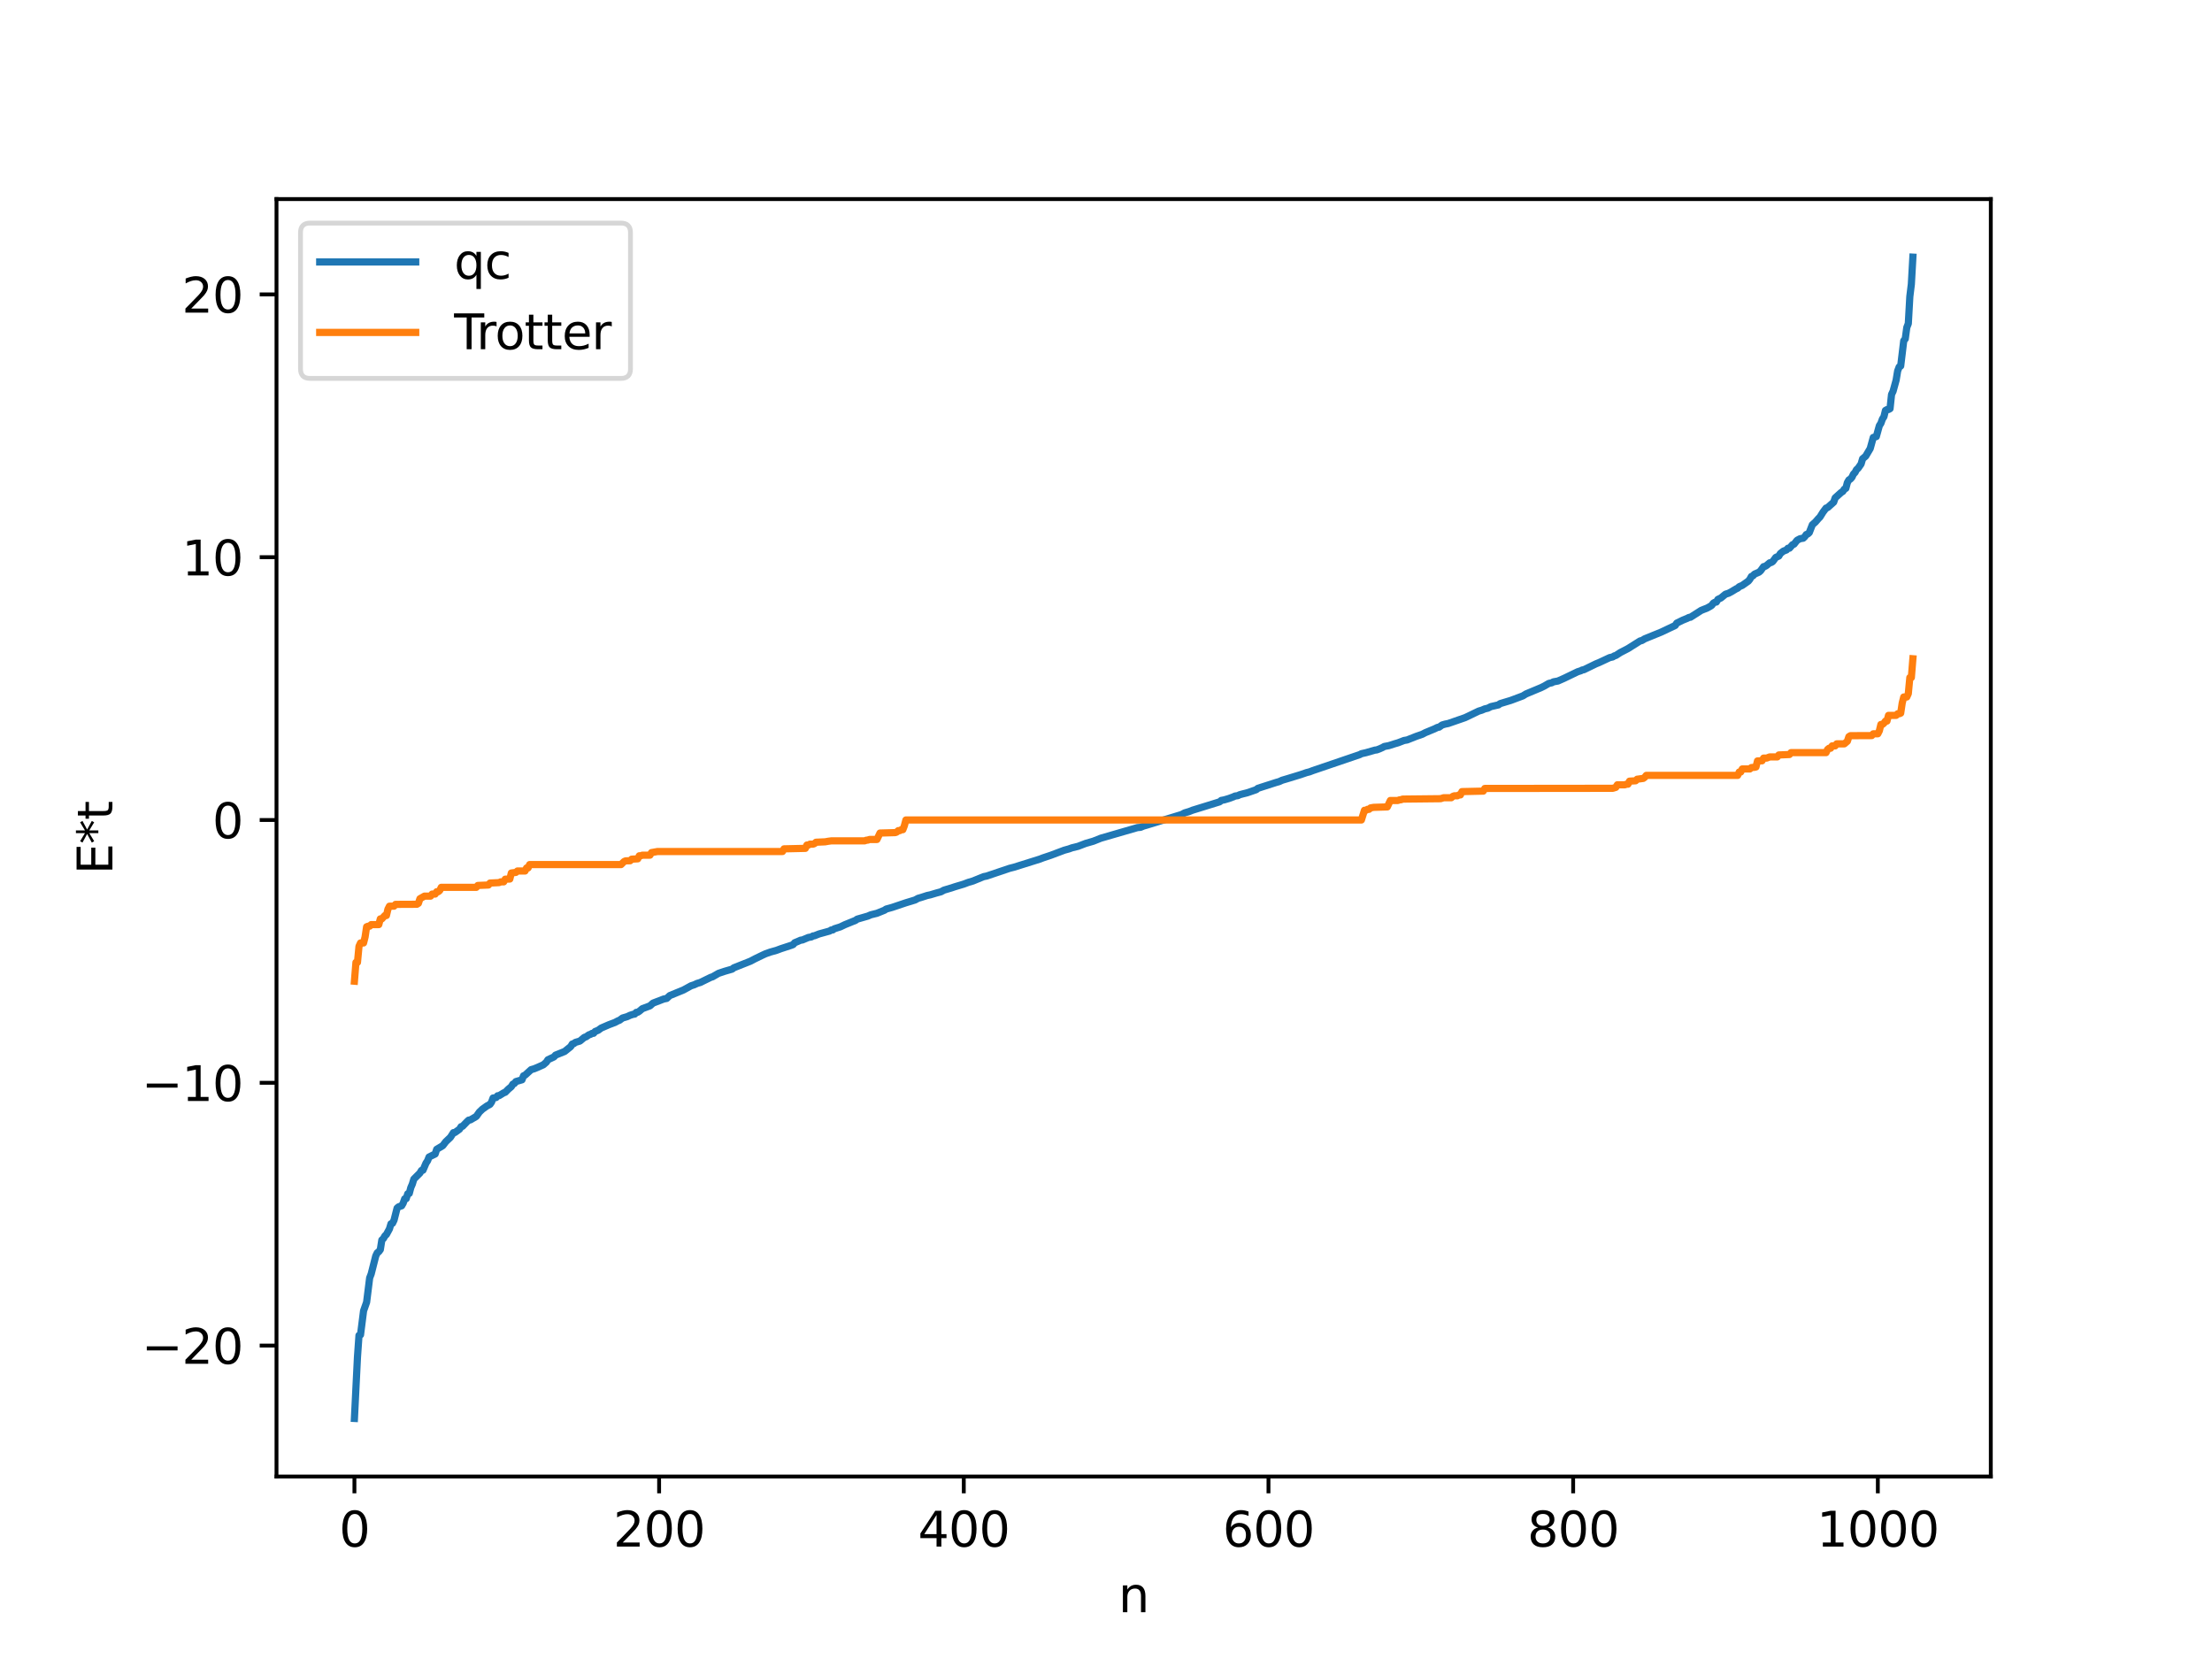 <?xml version="1.0" encoding="utf-8" standalone="no"?>
<!DOCTYPE svg PUBLIC "-//W3C//DTD SVG 1.1//EN"
  "http://www.w3.org/Graphics/SVG/1.1/DTD/svg11.dtd">
<svg xmlns:xlink="http://www.w3.org/1999/xlink" width="460.8pt" height="345.6pt" viewBox="0 0 460.8 345.6" xmlns="http://www.w3.org/2000/svg" version="1.1">
 <defs>
  <style type="text/css">*{stroke-linejoin: round; stroke-linecap: butt}</style>
 </defs>
 <g id="figure_1">
  <g id="patch_1">
   <path d="M 0 345.6 
L 460.8 345.6 
L 460.8 0 
L 0 0 
z
" style="fill: #ffffff"/>
  </g>
  <g id="axes_1">
   <g id="patch_2">
    <path d="M 57.6 307.584 
L 414.72 307.584 
L 414.72 41.472 
L 57.6 41.472 
z
" style="fill: #ffffff"/>
   </g>
   <g id="matplotlib.axis_1">
    <g id="xtick_1">
     <g id="line2d_1">
      <defs>
       <path id="mb73290d353" d="M 0 0 
L 0 3.5 
" style="stroke: #000000; stroke-width: 0.8"/>
      </defs>
      <g>
       <use xlink:href="#mb73290d353" x="73.833" y="307.584" style="stroke: #000000; stroke-width: 0.8"/>
      </g>
     </g>
     <g id="text_1">
      <!-- 0 -->
      <g transform="translate(70.651 322.182) scale(0.1 -0.1)">
       <defs>
        <path id="DejaVuSans-30" d="M 2034 4250 
Q 1547 4250 1301 3770 
Q 1056 3291 1056 2328 
Q 1056 1369 1301 889 
Q 1547 409 2034 409 
Q 2525 409 2770 889 
Q 3016 1369 3016 2328 
Q 3016 3291 2770 3770 
Q 2525 4250 2034 4250 
z
M 2034 4750 
Q 2819 4750 3233 4129 
Q 3647 3509 3647 2328 
Q 3647 1150 3233 529 
Q 2819 -91 2034 -91 
Q 1250 -91 836 529 
Q 422 1150 422 2328 
Q 422 3509 836 4129 
Q 1250 4750 2034 4750 
z
" transform="scale(0.016)"/>
       </defs>
       <use xlink:href="#DejaVuSans-30"/>
      </g>
     </g>
    </g>
    <g id="xtick_2">
     <g id="line2d_2">
      <g>
       <use xlink:href="#mb73290d353" x="137.304" y="307.584" style="stroke: #000000; stroke-width: 0.8"/>
      </g>
     </g>
     <g id="text_2">
      <!-- 200 -->
      <g transform="translate(127.76 322.182) scale(0.1 -0.1)">
       <defs>
        <path id="DejaVuSans-32" d="M 1228 531 
L 3431 531 
L 3431 0 
L 469 0 
L 469 531 
Q 828 903 1448 1529 
Q 2069 2156 2228 2338 
Q 2531 2678 2651 2914 
Q 2772 3150 2772 3378 
Q 2772 3750 2511 3984 
Q 2250 4219 1831 4219 
Q 1534 4219 1204 4116 
Q 875 4013 500 3803 
L 500 4441 
Q 881 4594 1212 4672 
Q 1544 4750 1819 4750 
Q 2544 4750 2975 4387 
Q 3406 4025 3406 3419 
Q 3406 3131 3298 2873 
Q 3191 2616 2906 2266 
Q 2828 2175 2409 1742 
Q 1991 1309 1228 531 
z
" transform="scale(0.016)"/>
       </defs>
       <use xlink:href="#DejaVuSans-32"/>
       <use xlink:href="#DejaVuSans-30" x="63.623"/>
       <use xlink:href="#DejaVuSans-30" x="127.246"/>
      </g>
     </g>
    </g>
    <g id="xtick_3">
     <g id="line2d_3">
      <g>
       <use xlink:href="#mb73290d353" x="200.775" y="307.584" style="stroke: #000000; stroke-width: 0.8"/>
      </g>
     </g>
     <g id="text_3">
      <!-- 400 -->
      <g transform="translate(191.231 322.182) scale(0.1 -0.1)">
       <defs>
        <path id="DejaVuSans-34" d="M 2419 4116 
L 825 1625 
L 2419 1625 
L 2419 4116 
z
M 2253 4666 
L 3047 4666 
L 3047 1625 
L 3713 1625 
L 3713 1100 
L 3047 1100 
L 3047 0 
L 2419 0 
L 2419 1100 
L 313 1100 
L 313 1709 
L 2253 4666 
z
" transform="scale(0.016)"/>
       </defs>
       <use xlink:href="#DejaVuSans-34"/>
       <use xlink:href="#DejaVuSans-30" x="63.623"/>
       <use xlink:href="#DejaVuSans-30" x="127.246"/>
      </g>
     </g>
    </g>
    <g id="xtick_4">
     <g id="line2d_4">
      <g>
       <use xlink:href="#mb73290d353" x="264.246" y="307.584" style="stroke: #000000; stroke-width: 0.8"/>
      </g>
     </g>
     <g id="text_4">
      <!-- 600 -->
      <g transform="translate(254.702 322.182) scale(0.1 -0.1)">
       <defs>
        <path id="DejaVuSans-36" d="M 2113 2584 
Q 1688 2584 1439 2293 
Q 1191 2003 1191 1497 
Q 1191 994 1439 701 
Q 1688 409 2113 409 
Q 2538 409 2786 701 
Q 3034 994 3034 1497 
Q 3034 2003 2786 2293 
Q 2538 2584 2113 2584 
z
M 3366 4563 
L 3366 3988 
Q 3128 4100 2886 4159 
Q 2644 4219 2406 4219 
Q 1781 4219 1451 3797 
Q 1122 3375 1075 2522 
Q 1259 2794 1537 2939 
Q 1816 3084 2150 3084 
Q 2853 3084 3261 2657 
Q 3669 2231 3669 1497 
Q 3669 778 3244 343 
Q 2819 -91 2113 -91 
Q 1303 -91 875 529 
Q 447 1150 447 2328 
Q 447 3434 972 4092 
Q 1497 4750 2381 4750 
Q 2619 4750 2861 4703 
Q 3103 4656 3366 4563 
z
" transform="scale(0.016)"/>
       </defs>
       <use xlink:href="#DejaVuSans-36"/>
       <use xlink:href="#DejaVuSans-30" x="63.623"/>
       <use xlink:href="#DejaVuSans-30" x="127.246"/>
      </g>
     </g>
    </g>
    <g id="xtick_5">
     <g id="line2d_5">
      <g>
       <use xlink:href="#mb73290d353" x="327.717" y="307.584" style="stroke: #000000; stroke-width: 0.8"/>
      </g>
     </g>
     <g id="text_5">
      <!-- 800 -->
      <g transform="translate(318.173 322.182) scale(0.1 -0.1)">
       <defs>
        <path id="DejaVuSans-38" d="M 2034 2216 
Q 1584 2216 1326 1975 
Q 1069 1734 1069 1313 
Q 1069 891 1326 650 
Q 1584 409 2034 409 
Q 2484 409 2743 651 
Q 3003 894 3003 1313 
Q 3003 1734 2745 1975 
Q 2488 2216 2034 2216 
z
M 1403 2484 
Q 997 2584 770 2862 
Q 544 3141 544 3541 
Q 544 4100 942 4425 
Q 1341 4750 2034 4750 
Q 2731 4750 3128 4425 
Q 3525 4100 3525 3541 
Q 3525 3141 3298 2862 
Q 3072 2584 2669 2484 
Q 3125 2378 3379 2068 
Q 3634 1759 3634 1313 
Q 3634 634 3220 271 
Q 2806 -91 2034 -91 
Q 1263 -91 848 271 
Q 434 634 434 1313 
Q 434 1759 690 2068 
Q 947 2378 1403 2484 
z
M 1172 3481 
Q 1172 3119 1398 2916 
Q 1625 2713 2034 2713 
Q 2441 2713 2670 2916 
Q 2900 3119 2900 3481 
Q 2900 3844 2670 4047 
Q 2441 4250 2034 4250 
Q 1625 4250 1398 4047 
Q 1172 3844 1172 3481 
z
" transform="scale(0.016)"/>
       </defs>
       <use xlink:href="#DejaVuSans-38"/>
       <use xlink:href="#DejaVuSans-30" x="63.623"/>
       <use xlink:href="#DejaVuSans-30" x="127.246"/>
      </g>
     </g>
    </g>
    <g id="xtick_6">
     <g id="line2d_6">
      <g>
       <use xlink:href="#mb73290d353" x="391.188" y="307.584" style="stroke: #000000; stroke-width: 0.8"/>
      </g>
     </g>
     <g id="text_6">
      <!-- 1000 -->
      <g transform="translate(378.463 322.182) scale(0.1 -0.1)">
       <defs>
        <path id="DejaVuSans-31" d="M 794 531 
L 1825 531 
L 1825 4091 
L 703 3866 
L 703 4441 
L 1819 4666 
L 2450 4666 
L 2450 531 
L 3481 531 
L 3481 0 
L 794 0 
L 794 531 
z
" transform="scale(0.016)"/>
       </defs>
       <use xlink:href="#DejaVuSans-31"/>
       <use xlink:href="#DejaVuSans-30" x="63.623"/>
       <use xlink:href="#DejaVuSans-30" x="127.246"/>
       <use xlink:href="#DejaVuSans-30" x="190.869"/>
      </g>
     </g>
    </g>
    <g id="text_7">
     <!-- n -->
     <g transform="translate(232.991 335.861) scale(0.1 -0.1)">
      <defs>
       <path id="DejaVuSans-6e" d="M 3513 2113 
L 3513 0 
L 2938 0 
L 2938 2094 
Q 2938 2591 2744 2837 
Q 2550 3084 2163 3084 
Q 1697 3084 1428 2787 
Q 1159 2491 1159 1978 
L 1159 0 
L 581 0 
L 581 3500 
L 1159 3500 
L 1159 2956 
Q 1366 3272 1645 3428 
Q 1925 3584 2291 3584 
Q 2894 3584 3203 3211 
Q 3513 2838 3513 2113 
z
" transform="scale(0.016)"/>
      </defs>
      <use xlink:href="#DejaVuSans-6e"/>
     </g>
    </g>
   </g>
   <g id="matplotlib.axis_2">
    <g id="ytick_1">
     <g id="line2d_7">
      <defs>
       <path id="m998ce4ebb9" d="M 0 0 
L -3.5 0 
" style="stroke: #000000; stroke-width: 0.8"/>
      </defs>
      <g>
       <use xlink:href="#m998ce4ebb9" x="57.6" y="280.305" style="stroke: #000000; stroke-width: 0.8"/>
      </g>
     </g>
     <g id="text_8">
      <!-- −20 -->
      <g transform="translate(29.495 284.104) scale(0.1 -0.1)">
       <defs>
        <path id="DejaVuSans-2212" d="M 678 2272 
L 4684 2272 
L 4684 1741 
L 678 1741 
L 678 2272 
z
" transform="scale(0.016)"/>
       </defs>
       <use xlink:href="#DejaVuSans-2212"/>
       <use xlink:href="#DejaVuSans-32" x="83.789"/>
       <use xlink:href="#DejaVuSans-30" x="147.412"/>
      </g>
     </g>
    </g>
    <g id="ytick_2">
     <g id="line2d_8">
      <g>
       <use xlink:href="#m998ce4ebb9" x="57.6" y="225.561" style="stroke: #000000; stroke-width: 0.8"/>
      </g>
     </g>
     <g id="text_9">
      <!-- −10 -->
      <g transform="translate(29.495 229.36) scale(0.1 -0.1)">
       <use xlink:href="#DejaVuSans-2212"/>
       <use xlink:href="#DejaVuSans-31" x="83.789"/>
       <use xlink:href="#DejaVuSans-30" x="147.412"/>
      </g>
     </g>
    </g>
    <g id="ytick_3">
     <g id="line2d_9">
      <g>
       <use xlink:href="#m998ce4ebb9" x="57.6" y="170.817" style="stroke: #000000; stroke-width: 0.8"/>
      </g>
     </g>
     <g id="text_10">
      <!-- 0 -->
      <g transform="translate(44.237 174.616) scale(0.1 -0.1)">
       <use xlink:href="#DejaVuSans-30"/>
      </g>
     </g>
    </g>
    <g id="ytick_4">
     <g id="line2d_10">
      <g>
       <use xlink:href="#m998ce4ebb9" x="57.6" y="116.073" style="stroke: #000000; stroke-width: 0.8"/>
      </g>
     </g>
     <g id="text_11">
      <!-- 10 -->
      <g transform="translate(37.875 119.873) scale(0.1 -0.1)">
       <use xlink:href="#DejaVuSans-31"/>
       <use xlink:href="#DejaVuSans-30" x="63.623"/>
      </g>
     </g>
    </g>
    <g id="ytick_5">
     <g id="line2d_11">
      <g>
       <use xlink:href="#m998ce4ebb9" x="57.6" y="61.329" style="stroke: #000000; stroke-width: 0.8"/>
      </g>
     </g>
     <g id="text_12">
      <!-- 20 -->
      <g transform="translate(37.875 65.129) scale(0.1 -0.1)">
       <use xlink:href="#DejaVuSans-32"/>
       <use xlink:href="#DejaVuSans-30" x="63.623"/>
      </g>
     </g>
    </g>
    <g id="text_13">
     <!-- E*t -->
     <g transform="translate(23.416 182.148) rotate(-90) scale(0.1 -0.1)">
      <defs>
       <path id="DejaVuSans-45" d="M 628 4666 
L 3578 4666 
L 3578 4134 
L 1259 4134 
L 1259 2753 
L 3481 2753 
L 3481 2222 
L 1259 2222 
L 1259 531 
L 3634 531 
L 3634 0 
L 628 0 
L 628 4666 
z
" transform="scale(0.016)"/>
       <path id="DejaVuSans-2a" d="M 3009 3897 
L 1888 3291 
L 3009 2681 
L 2828 2375 
L 1778 3009 
L 1778 1831 
L 1422 1831 
L 1422 3009 
L 372 2375 
L 191 2681 
L 1313 3291 
L 191 3897 
L 372 4206 
L 1422 3572 
L 1422 4750 
L 1778 4750 
L 1778 3572 
L 2828 4206 
L 3009 3897 
z
" transform="scale(0.016)"/>
       <path id="DejaVuSans-74" d="M 1172 4494 
L 1172 3500 
L 2356 3500 
L 2356 3053 
L 1172 3053 
L 1172 1153 
Q 1172 725 1289 603 
Q 1406 481 1766 481 
L 2356 481 
L 2356 0 
L 1766 0 
Q 1100 0 847 248 
Q 594 497 594 1153 
L 594 3053 
L 172 3053 
L 172 3500 
L 594 3500 
L 594 4494 
L 1172 4494 
z
" transform="scale(0.016)"/>
      </defs>
      <use xlink:href="#DejaVuSans-45"/>
      <use xlink:href="#DejaVuSans-2a" x="63.184"/>
      <use xlink:href="#DejaVuSans-74" x="113.184"/>
     </g>
    </g>
   </g>
   <g id="line2d_12">
    <path d="M 73.833 295.488 
L 74.467 282.703 
L 74.785 278.179 
L 75.102 278.066 
L 75.737 273.073 
L 76.372 271.275 
L 77.006 266.209 
L 77.324 265.39 
L 78.276 261.637 
L 78.593 260.981 
L 78.91 260.747 
L 79.228 260.319 
L 79.545 258.314 
L 79.862 258.028 
L 80.18 257.463 
L 80.497 257.166 
L 81.132 255.997 
L 81.449 254.933 
L 81.767 254.84 
L 82.084 254.181 
L 82.719 251.682 
L 83.036 251.405 
L 83.671 251.189 
L 83.988 250.643 
L 84.305 249.734 
L 84.623 249.702 
L 84.94 248.68 
L 85.258 248.613 
L 85.575 247.414 
L 85.892 246.68 
L 86.21 245.632 
L 87.479 244.363 
L 87.796 243.829 
L 88.114 243.774 
L 88.748 242.293 
L 89.066 241.82 
L 89.383 241.021 
L 90.653 240.398 
L 90.97 239.424 
L 92.239 238.662 
L 92.874 237.83 
L 93.826 236.928 
L 94.461 235.945 
L 94.778 235.912 
L 95.73 235.229 
L 96.048 234.709 
L 96.365 234.622 
L 97.317 233.638 
L 97.634 233.347 
L 97.952 233.313 
L 99.221 232.57 
L 99.856 231.67 
L 100.491 231.064 
L 101.443 230.388 
L 102.077 230.051 
L 102.395 229.594 
L 102.712 228.737 
L 103.347 228.641 
L 103.664 228.268 
L 103.981 228.243 
L 104.934 227.655 
L 105.251 227.543 
L 105.886 226.903 
L 106.52 226.369 
L 106.838 225.845 
L 107.155 225.715 
L 107.472 225.309 
L 108.742 224.941 
L 109.059 224.107 
L 109.377 223.981 
L 110.646 222.825 
L 111.281 222.643 
L 111.915 222.381 
L 113.185 221.818 
L 113.82 221.267 
L 114.137 220.764 
L 115.406 220.172 
L 115.724 219.803 
L 117.628 219.039 
L 118.897 218.015 
L 119.215 217.483 
L 119.532 217.414 
L 119.849 217.153 
L 120.801 216.874 
L 121.753 216.086 
L 122.071 216.003 
L 122.705 215.558 
L 123.023 215.47 
L 123.34 215.266 
L 123.658 215.252 
L 123.975 214.877 
L 124.61 214.623 
L 125.244 214.16 
L 126.831 213.473 
L 127.466 213.234 
L 128.1 212.996 
L 128.735 212.657 
L 129.053 212.539 
L 129.687 212.071 
L 130.639 211.792 
L 131.274 211.497 
L 131.909 211.294 
L 132.226 211.254 
L 132.543 210.898 
L 132.861 210.864 
L 133.178 210.661 
L 133.813 210.125 
L 135.4 209.536 
L 136.034 208.969 
L 138.256 208.115 
L 138.891 207.988 
L 139.525 207.399 
L 142.381 206.228 
L 143.968 205.356 
L 144.603 205.151 
L 145.238 204.858 
L 145.872 204.672 
L 148.094 203.585 
L 148.411 203.499 
L 149.681 202.766 
L 150.95 202.34 
L 152.537 201.881 
L 152.854 201.614 
L 156.345 200.229 
L 157.297 199.727 
L 158.884 198.96 
L 159.519 198.669 
L 160.471 198.335 
L 161.74 197.98 
L 162.692 197.625 
L 164.914 196.898 
L 165.231 196.764 
L 165.548 196.388 
L 166.183 196.125 
L 166.818 195.845 
L 167.135 195.82 
L 168.405 195.29 
L 169.039 195.182 
L 169.357 194.974 
L 169.674 194.937 
L 170.626 194.559 
L 172.848 193.944 
L 173.165 193.729 
L 173.482 193.724 
L 173.8 193.482 
L 175.069 193.079 
L 176.021 192.622 
L 178.243 191.719 
L 178.56 191.478 
L 180.781 190.84 
L 181.416 190.567 
L 182.686 190.253 
L 184.272 189.609 
L 184.59 189.379 
L 185.859 189.025 
L 188.715 188.065 
L 190.62 187.486 
L 191.254 187.138 
L 191.889 186.957 
L 193.158 186.544 
L 193.793 186.412 
L 195.062 186.032 
L 196.015 185.776 
L 196.649 185.432 
L 198.236 184.96 
L 198.871 184.744 
L 200.775 184.17 
L 201.727 183.811 
L 202.679 183.532 
L 204.9 182.623 
L 205.535 182.499 
L 210.296 180.892 
L 211.248 180.65 
L 216.643 178.959 
L 217.277 178.712 
L 218.864 178.182 
L 221.72 177.11 
L 222.672 176.848 
L 223.307 176.618 
L 224.577 176.306 
L 226.163 175.699 
L 227.75 175.239 
L 229.337 174.608 
L 236.953 172.402 
L 237.588 172.349 
L 238.223 172.081 
L 238.858 171.901 
L 246.157 169.675 
L 246.791 169.336 
L 247.743 169.052 
L 248.378 168.795 
L 254.091 167.029 
L 254.408 166.743 
L 255.043 166.623 
L 255.995 166.342 
L 256.947 165.992 
L 257.264 165.835 
L 257.899 165.743 
L 258.216 165.567 
L 258.851 165.394 
L 259.803 165.156 
L 261.707 164.501 
L 262.024 164.224 
L 265.833 163.002 
L 266.467 162.824 
L 267.102 162.534 
L 268.054 162.254 
L 270.91 161.382 
L 272.18 160.946 
L 272.815 160.787 
L 273.449 160.539 
L 283.287 157.189 
L 283.605 157.011 
L 284.557 156.798 
L 286.461 156.254 
L 286.778 156.226 
L 287.413 155.99 
L 288.048 155.701 
L 288.365 155.508 
L 289.317 155.333 
L 290.586 154.925 
L 291.221 154.743 
L 292.491 154.256 
L 293.125 154.148 
L 295.029 153.395 
L 296.299 152.956 
L 296.934 152.621 
L 298.838 151.833 
L 299.472 151.522 
L 299.79 151.48 
L 300.424 151.026 
L 301.059 150.842 
L 301.694 150.716 
L 305.185 149.506 
L 305.82 149.208 
L 308.041 148.134 
L 308.676 147.947 
L 309.31 147.674 
L 309.945 147.528 
L 310.58 147.201 
L 312.167 146.839 
L 312.484 146.584 
L 314.705 145.914 
L 317.244 144.965 
L 317.879 144.566 
L 321.053 143.238 
L 321.687 142.925 
L 322.639 142.372 
L 323.274 142.233 
L 323.591 142.043 
L 324.543 141.872 
L 325.813 141.312 
L 328.669 139.934 
L 329.304 139.734 
L 329.621 139.565 
L 329.939 139.521 
L 332.477 138.284 
L 333.112 138.029 
L 335.334 136.991 
L 335.968 136.852 
L 336.286 136.632 
L 336.603 136.55 
L 337.555 135.931 
L 339.142 135.109 
L 341.681 133.507 
L 341.998 133.451 
L 342.633 133.074 
L 346.124 131.65 
L 348.98 130.294 
L 349.297 129.806 
L 350.567 129.184 
L 351.519 128.796 
L 351.836 128.62 
L 352.153 128.585 
L 353.74 127.575 
L 354.375 127.165 
L 355.01 126.909 
L 355.644 126.66 
L 356.279 126.307 
L 356.596 126.09 
L 356.914 125.645 
L 357.231 125.467 
L 357.548 125.418 
L 357.866 124.865 
L 358.5 124.565 
L 359.453 123.78 
L 360.087 123.584 
L 360.722 123.245 
L 361.674 122.664 
L 361.991 122.53 
L 362.309 122.222 
L 362.943 121.949 
L 364.213 121.055 
L 364.53 120.663 
L 364.848 120.088 
L 365.165 119.959 
L 365.482 119.608 
L 366.434 119.191 
L 366.752 118.916 
L 367.386 118.044 
L 367.704 117.981 
L 368.021 117.782 
L 368.656 117.244 
L 368.973 117.182 
L 369.291 116.984 
L 369.925 116.12 
L 370.56 115.836 
L 370.877 115.305 
L 371.512 114.81 
L 372.147 114.568 
L 372.464 114.21 
L 372.781 114.197 
L 373.416 113.474 
L 373.734 113.355 
L 374.368 112.55 
L 375.003 112.218 
L 375.638 112.12 
L 375.955 111.819 
L 376.272 111.357 
L 376.59 111.241 
L 376.907 110.947 
L 377.542 109.317 
L 378.177 108.757 
L 378.811 108.03 
L 379.129 107.71 
L 379.763 106.69 
L 380.398 105.843 
L 380.715 105.749 
L 381.985 104.612 
L 382.302 103.714 
L 383.572 102.572 
L 383.889 102.38 
L 384.206 101.895 
L 384.524 101.736 
L 384.841 100.525 
L 385.158 99.98 
L 385.476 99.787 
L 385.793 99.425 
L 386.11 98.752 
L 386.428 98.438 
L 386.745 97.832 
L 387.062 97.568 
L 387.697 96.658 
L 388.015 95.568 
L 388.649 95.038 
L 389.601 93.433 
L 390.236 91.127 
L 390.871 90.949 
L 391.505 88.672 
L 391.823 88.186 
L 392.14 87.299 
L 392.458 86.804 
L 392.775 85.503 
L 393.092 85.326 
L 393.41 85.31 
L 393.727 85.136 
L 394.044 82.175 
L 394.362 81.505 
L 394.996 79.201 
L 395.314 77.276 
L 395.631 76.436 
L 395.948 76.247 
L 396.583 70.982 
L 396.9 70.588 
L 397.218 68.226 
L 397.535 67.411 
L 397.853 61.777 
L 398.17 59.202 
L 398.487 53.568 
L 398.487 53.568 
" clip-path="url(#p72eaa7b5df)" style="fill: none; stroke: #1f77b4; stroke-width: 1.5; stroke-linecap: square"/>
   </g>
   <g id="line2d_13">
    <path d="M 73.833 204.402 
L 74.15 200.483 
L 74.467 200.483 
L 74.785 197.133 
L 75.102 196.437 
L 75.737 196.437 
L 76.054 195.184 
L 76.372 193.068 
L 76.689 192.938 
L 77.006 192.938 
L 77.324 192.611 
L 78.91 192.611 
L 79.228 191.417 
L 79.545 191.417 
L 80.18 190.718 
L 80.497 190.718 
L 80.815 189.398 
L 81.132 188.776 
L 82.084 188.766 
L 82.401 188.398 
L 86.844 188.377 
L 87.162 188.176 
L 87.479 187.219 
L 88.431 186.677 
L 89.7 186.677 
L 90.018 186.254 
L 90.653 186.254 
L 90.97 185.762 
L 91.287 185.762 
L 91.605 185.506 
L 91.922 184.848 
L 99.221 184.848 
L 99.539 184.455 
L 101.76 184.362 
L 102.077 183.956 
L 103.981 183.864 
L 104.299 183.705 
L 104.934 183.705 
L 105.251 183.148 
L 106.203 183.119 
L 106.52 181.861 
L 107.472 181.736 
L 107.79 181.446 
L 109.377 181.446 
L 109.694 180.81 
L 110.011 180.81 
L 110.329 180.107 
L 129.37 180.107 
L 130.005 179.478 
L 130.322 179.332 
L 131.274 179.309 
L 131.591 178.982 
L 132.861 178.907 
L 133.178 178.278 
L 133.496 178.278 
L 133.813 178.147 
L 135.4 178.147 
L 135.717 177.61 
L 136.986 177.386 
L 163.01 177.386 
L 163.327 176.83 
L 167.77 176.728 
L 168.087 176.039 
L 168.405 176.039 
L 168.722 175.855 
L 169.357 175.855 
L 169.674 175.737 
L 169.991 175.452 
L 171.896 175.366 
L 172.53 175.252 
L 173.165 175.167 
L 180.147 175.167 
L 180.464 175.021 
L 180.781 175.021 
L 181.099 174.877 
L 182.686 174.877 
L 183.32 173.538 
L 186.494 173.448 
L 186.811 173.331 
L 187.129 173.037 
L 187.446 173.037 
L 187.763 172.837 
L 188.081 172.837 
L 188.398 172.004 
L 188.715 170.817 
L 283.605 170.817 
L 284.239 168.797 
L 284.557 168.797 
L 284.874 168.598 
L 285.191 168.598 
L 285.509 168.303 
L 286.143 168.186 
L 289 168.096 
L 289.634 166.757 
L 291.221 166.757 
L 291.539 166.614 
L 291.856 166.614 
L 292.173 166.467 
L 300.107 166.382 
L 300.742 166.182 
L 302.329 166.182 
L 302.646 165.898 
L 302.963 165.779 
L 303.598 165.779 
L 303.915 165.595 
L 304.233 165.595 
L 304.55 164.906 
L 308.993 164.804 
L 309.31 164.248 
L 335.968 164.217 
L 336.603 164.024 
L 336.92 163.488 
L 338.507 163.488 
L 338.824 163.356 
L 339.142 163.356 
L 339.459 162.727 
L 340.729 162.652 
L 341.046 162.326 
L 342.315 162.156 
L 342.633 161.926 
L 342.95 161.527 
L 361.991 161.527 
L 362.309 160.824 
L 362.626 160.824 
L 362.943 160.188 
L 364.53 160.188 
L 364.848 159.898 
L 365.482 159.848 
L 365.8 159.774 
L 366.117 158.515 
L 367.069 158.487 
L 367.386 157.929 
L 368.021 157.929 
L 368.656 157.679 
L 370.243 157.679 
L 370.56 157.272 
L 372.781 157.179 
L 373.099 156.787 
L 380.398 156.787 
L 380.715 156.128 
L 381.033 155.872 
L 381.35 155.872 
L 381.667 155.381 
L 382.302 155.381 
L 382.62 154.958 
L 384.206 154.958 
L 384.841 154.415 
L 385.158 153.458 
L 385.476 153.257 
L 389.919 153.236 
L 390.236 152.868 
L 391.188 152.858 
L 391.505 152.236 
L 391.823 150.916 
L 392.14 150.916 
L 392.458 150.649 
L 392.775 150.217 
L 393.092 150.217 
L 393.41 149.024 
L 394.996 149.024 
L 395.314 148.696 
L 395.631 148.696 
L 395.948 148.566 
L 396.266 146.45 
L 396.583 145.197 
L 397.218 145.197 
L 397.535 144.501 
L 397.853 141.151 
L 398.17 141.151 
L 398.487 137.232 
L 398.487 137.232 
" clip-path="url(#p72eaa7b5df)" style="fill: none; stroke: #ff7f0e; stroke-width: 1.5; stroke-linecap: square"/>
   </g>
   <g id="patch_3">
    <path d="M 57.6 307.584 
L 57.6 41.472 
" style="fill: none; stroke: #000000; stroke-width: 0.8; stroke-linejoin: miter; stroke-linecap: square"/>
   </g>
   <g id="patch_4">
    <path d="M 414.72 307.584 
L 414.72 41.472 
" style="fill: none; stroke: #000000; stroke-width: 0.8; stroke-linejoin: miter; stroke-linecap: square"/>
   </g>
   <g id="patch_5">
    <path d="M 57.6 307.584 
L 414.72 307.584 
" style="fill: none; stroke: #000000; stroke-width: 0.8; stroke-linejoin: miter; stroke-linecap: square"/>
   </g>
   <g id="patch_6">
    <path d="M 57.6 41.472 
L 414.72 41.472 
" style="fill: none; stroke: #000000; stroke-width: 0.8; stroke-linejoin: miter; stroke-linecap: square"/>
   </g>
   <g id="legend_1">
    <g id="patch_7">
     <path d="M 64.6 78.828 
L 129.342 78.828 
Q 131.342 78.828 131.342 76.828 
L 131.342 48.472 
Q 131.342 46.472 129.342 46.472 
L 64.6 46.472 
Q 62.6 46.472 62.6 48.472 
L 62.6 76.828 
Q 62.6 78.828 64.6 78.828 
z
" style="fill: #ffffff; opacity: 0.8; stroke: #cccccc; stroke-linejoin: miter"/>
    </g>
    <g id="line2d_14">
     <path d="M 66.6 54.57 
L 76.6 54.57 
L 86.6 54.57 
" style="fill: none; stroke: #1f77b4; stroke-width: 1.5; stroke-linecap: square"/>
    </g>
    <g id="text_14">
     <!-- qc -->
     <g transform="translate(94.6 58.07) scale(0.1 -0.1)">
      <defs>
       <path id="DejaVuSans-71" d="M 947 1747 
Q 947 1113 1208 752 
Q 1469 391 1925 391 
Q 2381 391 2643 752 
Q 2906 1113 2906 1747 
Q 2906 2381 2643 2742 
Q 2381 3103 1925 3103 
Q 1469 3103 1208 2742 
Q 947 2381 947 1747 
z
M 2906 525 
Q 2725 213 2448 61 
Q 2172 -91 1784 -91 
Q 1150 -91 751 415 
Q 353 922 353 1747 
Q 353 2572 751 3078 
Q 1150 3584 1784 3584 
Q 2172 3584 2448 3432 
Q 2725 3281 2906 2969 
L 2906 3500 
L 3481 3500 
L 3481 -1331 
L 2906 -1331 
L 2906 525 
z
" transform="scale(0.016)"/>
       <path id="DejaVuSans-63" d="M 3122 3366 
L 3122 2828 
Q 2878 2963 2633 3030 
Q 2388 3097 2138 3097 
Q 1578 3097 1268 2742 
Q 959 2388 959 1747 
Q 959 1106 1268 751 
Q 1578 397 2138 397 
Q 2388 397 2633 464 
Q 2878 531 3122 666 
L 3122 134 
Q 2881 22 2623 -34 
Q 2366 -91 2075 -91 
Q 1284 -91 818 406 
Q 353 903 353 1747 
Q 353 2603 823 3093 
Q 1294 3584 2113 3584 
Q 2378 3584 2631 3529 
Q 2884 3475 3122 3366 
z
" transform="scale(0.016)"/>
      </defs>
      <use xlink:href="#DejaVuSans-71"/>
      <use xlink:href="#DejaVuSans-63" x="63.477"/>
     </g>
    </g>
    <g id="line2d_15">
     <path d="M 66.6 69.249 
L 76.6 69.249 
L 86.6 69.249 
" style="fill: none; stroke: #ff7f0e; stroke-width: 1.5; stroke-linecap: square"/>
    </g>
    <g id="text_15">
     <!-- Trotter -->
     <g transform="translate(94.6 72.749) scale(0.1 -0.1)">
      <defs>
       <path id="DejaVuSans-54" d="M -19 4666 
L 3928 4666 
L 3928 4134 
L 2272 4134 
L 2272 0 
L 1638 0 
L 1638 4134 
L -19 4134 
L -19 4666 
z
" transform="scale(0.016)"/>
       <path id="DejaVuSans-72" d="M 2631 2963 
Q 2534 3019 2420 3045 
Q 2306 3072 2169 3072 
Q 1681 3072 1420 2755 
Q 1159 2438 1159 1844 
L 1159 0 
L 581 0 
L 581 3500 
L 1159 3500 
L 1159 2956 
Q 1341 3275 1631 3429 
Q 1922 3584 2338 3584 
Q 2397 3584 2469 3576 
Q 2541 3569 2628 3553 
L 2631 2963 
z
" transform="scale(0.016)"/>
       <path id="DejaVuSans-6f" d="M 1959 3097 
Q 1497 3097 1228 2736 
Q 959 2375 959 1747 
Q 959 1119 1226 758 
Q 1494 397 1959 397 
Q 2419 397 2687 759 
Q 2956 1122 2956 1747 
Q 2956 2369 2687 2733 
Q 2419 3097 1959 3097 
z
M 1959 3584 
Q 2709 3584 3137 3096 
Q 3566 2609 3566 1747 
Q 3566 888 3137 398 
Q 2709 -91 1959 -91 
Q 1206 -91 779 398 
Q 353 888 353 1747 
Q 353 2609 779 3096 
Q 1206 3584 1959 3584 
z
" transform="scale(0.016)"/>
       <path id="DejaVuSans-65" d="M 3597 1894 
L 3597 1613 
L 953 1613 
Q 991 1019 1311 708 
Q 1631 397 2203 397 
Q 2534 397 2845 478 
Q 3156 559 3463 722 
L 3463 178 
Q 3153 47 2828 -22 
Q 2503 -91 2169 -91 
Q 1331 -91 842 396 
Q 353 884 353 1716 
Q 353 2575 817 3079 
Q 1281 3584 2069 3584 
Q 2775 3584 3186 3129 
Q 3597 2675 3597 1894 
z
M 3022 2063 
Q 3016 2534 2758 2815 
Q 2500 3097 2075 3097 
Q 1594 3097 1305 2825 
Q 1016 2553 972 2059 
L 3022 2063 
z
" transform="scale(0.016)"/>
      </defs>
      <use xlink:href="#DejaVuSans-54"/>
      <use xlink:href="#DejaVuSans-72" x="46.334"/>
      <use xlink:href="#DejaVuSans-6f" x="85.197"/>
      <use xlink:href="#DejaVuSans-74" x="146.379"/>
      <use xlink:href="#DejaVuSans-74" x="185.588"/>
      <use xlink:href="#DejaVuSans-65" x="224.797"/>
      <use xlink:href="#DejaVuSans-72" x="286.32"/>
     </g>
    </g>
   </g>
  </g>
 </g>
 <defs>
  <clipPath id="p72eaa7b5df">
   <rect x="57.6" y="41.472" width="357.12" height="266.112"/>
  </clipPath>
 </defs>
</svg>
